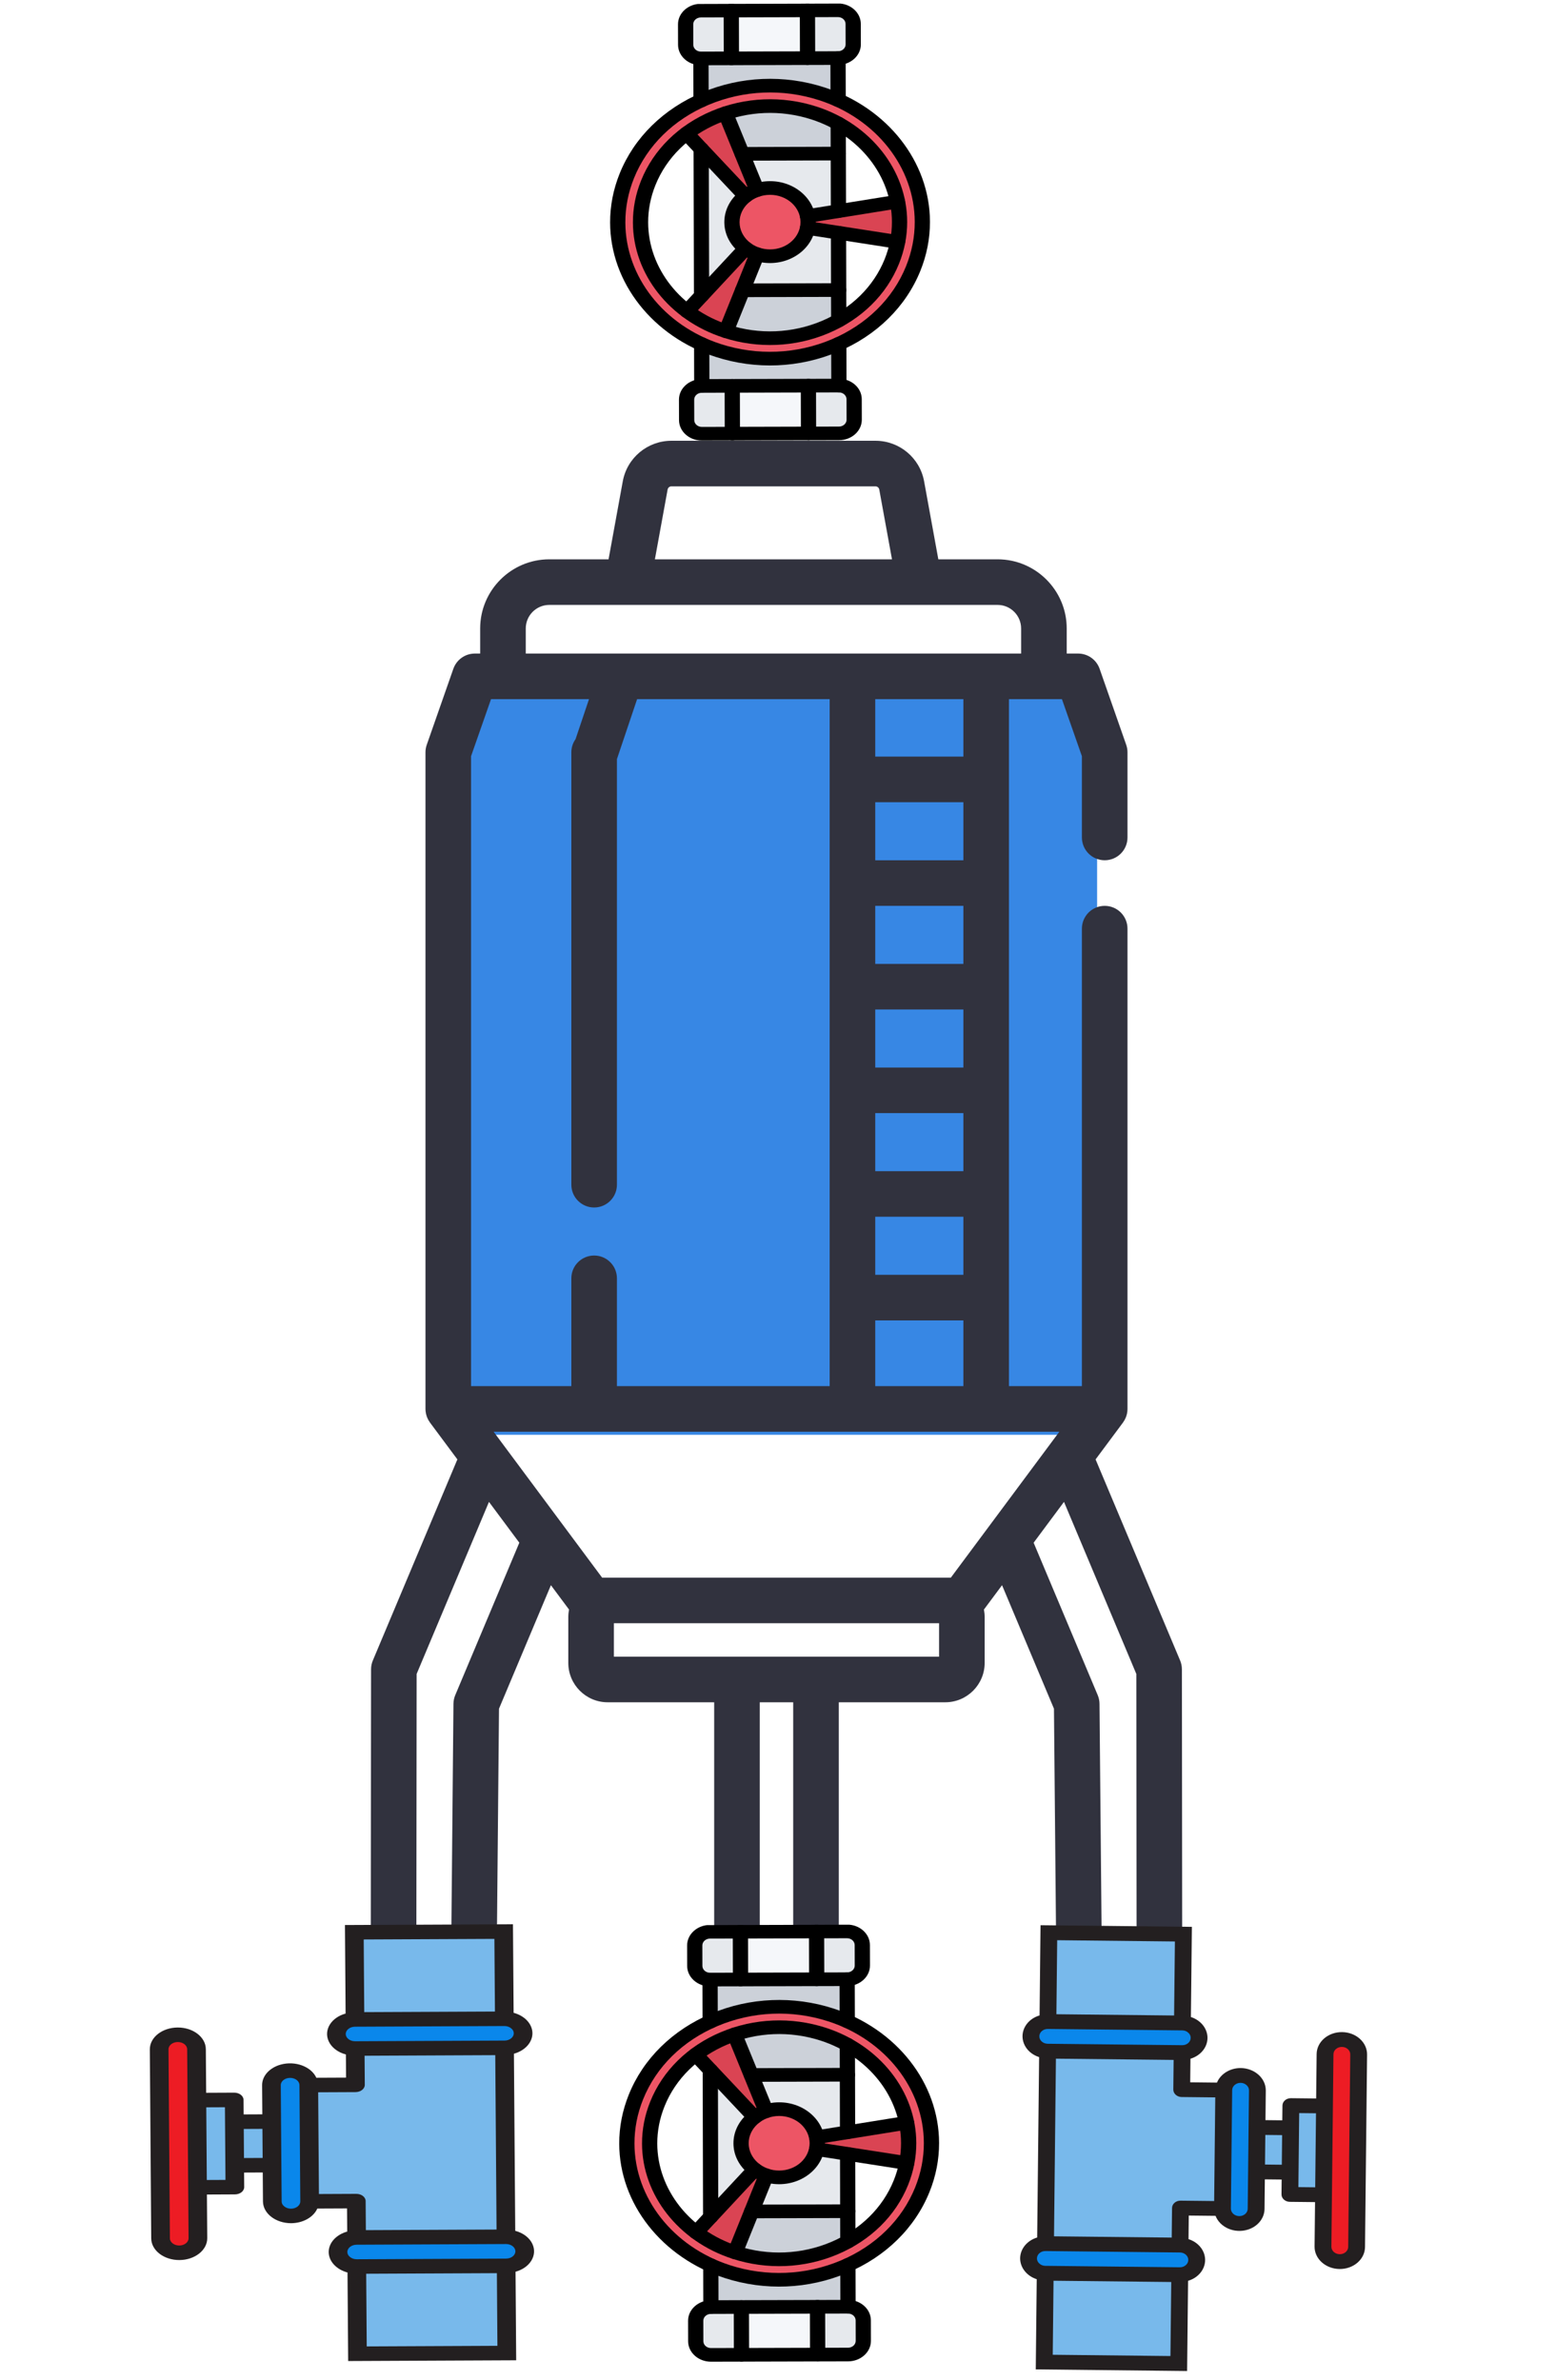 <svg width="512" height="783" viewBox="0 0 512 783" fill="none" xmlns="http://www.w3.org/2000/svg">
<g clip-path="url(#clip0)">
<rect x="153" y="226" width="208" height="246" fill="#3787E4"/>
<path d="M388.905 549.156C388.904 548.16 388.705 547.175 388.319 546.257L360.5 480.1L369.518 467.976C369.54 467.946 369.555 467.914 369.577 467.884C369.945 467.375 370.25 466.82 370.482 466.226C370.507 466.163 370.529 466.1 370.551 466.036C370.641 465.787 370.717 465.532 370.781 465.272C370.794 465.22 370.81 465.168 370.821 465.116C370.887 464.815 370.936 464.508 370.965 464.195C370.971 464.133 370.97 464.071 370.974 464.009C370.985 463.84 371 463.672 371 463.501L371 305.501C371 301.358 367.642 298.001 363.5 298.001C359.358 298.001 356 301.358 356 305.501L356 456L332 456L332 230L349.428 230L356 248.774L356 275.5C356 279.643 359.358 283 363.5 283C367.642 283 371 279.643 371 275.5L371 247.5C371 246.656 370.857 245.818 370.579 245.022L361.828 220.022C360.775 217.013 357.936 215 354.749 215L351 215L351 206.746C351 194.204 340.796 184 328.254 184L308.756 184L304.078 158.346C302.667 150.612 295.938 145 288.078 145L220.923 145C213.063 145 206.334 150.612 204.923 158.346L200.244 184L180.746 184C168.204 184 158 194.204 158 206.746L158 215L156.25 215C153.063 215 150.224 217.014 149.171 220.022L140.421 245.022C140.143 245.818 140 246.656 140 247.5L140 463.5C140 463.672 140.014 463.839 140.026 464.008C140.03 464.07 140.03 464.132 140.035 464.194C140.064 464.507 140.113 464.814 140.179 465.115C140.191 465.167 140.206 465.219 140.219 465.271C140.282 465.531 140.359 465.786 140.449 466.035C140.472 466.098 140.494 466.162 140.518 466.225C140.75 466.819 141.055 467.374 141.423 467.883C141.444 467.913 141.46 467.945 141.482 467.975L150.5 480.1L122.681 546.257C122.295 547.175 122.096 548.16 122.095 549.156L122 642.591C122 647.302 124.313 651.715 128.188 654.395C130.621 656.078 133.475 656.943 136.354 656.943C138.061 656.943 139.777 656.638 141.419 656.019L154.216 651.19C159.769 649.093 163.5 643.698 163.499 637.832L164.195 562.112L181.279 521.483L187.24 529.497C187.086 530.293 187 531.113 187 531.953L187 547.049C187 554.191 192.81 560.001 199.952 560.001L235 560.001L235 642.684C235 650.579 241.422 657.001 249.317 657.001L261.683 657.001C269.578 657.001 276 650.578 276 642.684L276 560L311.048 560C318.19 560 324 554.189 324 547.048L324 531.952C324 531.112 323.913 530.292 323.76 529.496L329.721 521.482L346.805 562.111L347.501 637.761C347.501 643.697 351.232 649.093 356.786 651.189L369.583 656.019C371.224 656.638 372.939 656.942 374.647 656.942C377.525 656.942 380.38 656.077 382.813 654.394C386.688 651.714 389.001 647.301 389.001 642.582L388.905 549.156ZM219.679 161.037C219.788 160.436 220.311 160 220.922 160L288.077 160C288.688 160 289.211 160.437 289.32 161.037L293.509 184L215.491 184L219.679 161.037ZM173 206.746C173 202.475 176.475 199 180.746 199L328.254 199C332.525 199 336 202.475 336 206.746L336 215L173 215L173 206.746ZM288 419.375L288 400.281L317 400.281L317 419.375L288 419.375ZM317 434.375L317 456L288 456L288 434.375L317 434.375ZM288 385.281L288 366.187L317 366.187L317 385.281L288 385.281ZM288 351.188L288 332.094L317 332.094L317 351.188L288 351.188ZM288 317.094L288 298L317 298L317 317.094L288 317.094ZM288 283L288 263.906L317 263.906L317 283L288 283ZM288 248.906L288 230L317 230L317 248.906L288 248.906ZM155 248.774L161.571 230L193.813 230L189.385 243.157C188.513 244.383 188 245.881 188 247.5L188 389.729C188 393.872 191.358 397.229 195.5 397.229C199.642 397.229 203 393.872 203 389.729L203 249.728L209.64 230L273 230L273 456L203 456L203 420.532C203 416.389 199.642 413.032 195.5 413.032C191.358 413.032 188 416.389 188 420.532L188 456L155 456L155 248.774ZM149.796 557.658C149.418 558.557 149.219 559.521 149.21 560.496L148.504 637.312L137.001 641.653L137.093 550.68L160.895 494.076L170.885 507.506L149.796 557.658ZM261 642L250 642L250 560L261 560L261 642ZM309 545L202 545L202 534L309 534L309 545ZM312.872 519L198.127 519L162.425 471L348.574 471L312.872 519ZM362.496 637.313L361.79 560.497C361.781 559.522 361.582 558.559 361.204 557.659L340.115 507.507L350.105 494.077L373.907 550.681L373.999 641.654L362.496 637.313Z" fill="#31323E"/>
</g>
<path d="M77.122 697.987L77.228 712.33L89.514 712.275L89.407 697.932L77.122 697.987Z" fill="#78B9EB"/>
<path d="M77.069 690.815L64.782 690.87L64.995 719.557L77.281 719.502L77.228 712.33L77.122 697.987L77.069 690.815Z" fill="#78B9EB"/>
<path d="M64.658 674.136C64.639 671.495 61.874 669.367 58.48 669.382C55.085 669.398 52.352 671.549 52.372 674.191L52.832 736.346C52.852 738.988 55.616 741.115 59.011 741.1C62.405 741.085 65.138 738.933 65.118 736.291L64.658 674.136Z" fill="#ED1C24"/>
<path d="M111.227 740.866C111.271 743.498 114.023 745.615 117.405 745.619L166.549 745.399C169.943 745.384 172.677 743.232 172.657 740.59C172.638 737.949 169.873 735.821 166.479 735.837L117.334 736.057C113.947 736.079 111.216 738.229 111.227 740.866Z" fill="#0A87EB"/>
<path d="M116.963 685.855L101.605 685.923L101.888 724.173L117.246 724.104L117.334 736.057L166.479 735.837L166.018 673.681L116.874 673.902L116.963 685.855Z" fill="#78B9EB"/>
<path d="M95.427 681.17C92.039 681.193 89.309 683.342 89.319 685.979L89.602 724.228C89.646 726.86 92.399 728.978 95.781 728.982C99.168 728.959 101.899 726.81 101.889 724.173L101.605 685.924C101.576 683.287 98.815 681.162 95.427 681.17Z" fill="#0A87EB"/>
<path d="M110.696 669.148C110.725 671.785 113.486 673.91 116.874 673.902L166.018 673.681C169.406 673.659 172.136 671.51 172.126 668.873C172.082 666.241 169.33 664.123 165.948 664.119L116.803 664.339C113.416 664.362 110.685 666.511 110.696 669.148Z" fill="#0A87EB"/>
<path d="M117.405 745.619L117.618 774.306L166.762 774.086L166.549 745.399L117.405 745.619Z" fill="#78B9EB"/>
<path d="M116.591 635.652L116.803 664.339L165.948 664.119L165.735 635.432L116.591 635.652Z" fill="#78B9EB"/>
<path d="M113.502 633.276L113.718 662.402C108.951 663.72 106.456 667.795 108.148 671.505C109.082 673.557 111.17 675.161 113.817 675.866L113.874 683.478L104.094 683.522C102.38 679.802 97.117 677.868 92.338 679.202C88.659 680.23 86.219 682.952 86.248 685.993L86.318 695.555L80.175 695.582L80.14 690.801C80.13 689.482 78.746 688.417 77.051 688.424L67.836 688.466L67.73 674.122C67.701 670.161 63.552 666.969 58.462 666.992C53.373 667.015 49.272 670.244 49.301 674.205L49.761 736.36C49.79 740.321 53.939 743.513 59.029 743.49C64.118 743.468 68.219 740.239 68.19 736.277L68.084 721.934L77.299 721.892C78.994 721.885 80.362 720.808 80.352 719.488L80.317 714.707L86.46 714.679L86.531 724.242C86.588 728.193 90.721 731.373 95.799 731.372C99.69 731.343 103.138 729.412 104.413 726.552L114.192 726.508L114.249 734.12C110.589 735.145 108.148 737.85 108.155 740.879C108.19 743.91 110.67 746.593 114.348 747.588L114.564 776.711L169.851 776.463L169.636 747.336C174.402 746.019 176.897 741.943 175.205 738.234C174.271 736.182 172.183 734.577 169.536 733.872L169.105 675.618C172.765 674.593 175.205 671.888 175.198 668.859C175.163 665.828 172.683 663.142 169.005 662.15L168.789 633.028L113.502 633.276ZM58.993 738.709C57.298 738.717 55.914 737.652 55.904 736.333L55.444 674.177C55.434 672.858 56.802 671.781 58.498 671.773C60.193 671.765 61.577 672.83 61.587 674.15L62.047 736.305C62.057 737.625 60.689 738.702 58.993 738.709ZM68.049 717.153L67.872 693.247L74.015 693.219L74.192 717.125L68.049 717.153ZM80.281 709.926L80.211 700.364L86.354 700.336L86.425 709.898L80.281 709.926V709.926ZM93.571 725.867C92.993 725.434 92.669 724.838 92.674 724.214L92.39 685.965C92.381 684.645 93.749 683.568 95.444 683.561C97.139 683.553 98.523 684.618 98.533 685.937L98.816 724.187C98.826 725.506 97.458 726.583 95.763 726.591C94.937 726.595 94.142 726.333 93.571 725.867ZM120.671 771.902L120.494 747.996L163.496 747.803L163.673 771.709L120.671 771.902ZM169.586 740.604C169.596 741.923 168.227 743.001 166.532 743.008L117.387 743.229C116.558 743.232 115.767 742.971 115.195 742.504C114.617 742.072 114.294 741.476 114.298 740.852C114.288 739.532 115.656 738.455 117.352 738.447L166.496 738.227C168.192 738.22 169.576 739.284 169.586 740.604ZM120.388 733.653L120.317 724.09C120.308 722.771 118.924 721.706 117.228 721.714L104.942 721.769L104.694 688.3L116.98 688.245C118.676 688.238 120.044 687.161 120.034 685.841L119.963 676.279L162.965 676.086L163.389 733.46L120.388 733.653ZM169.055 668.886C169.065 670.206 167.696 671.283 166.001 671.291L116.857 671.511C115.161 671.519 113.777 670.454 113.767 669.134C113.758 667.815 115.126 666.738 116.821 666.73L165.965 666.51C166.791 666.506 167.586 666.765 168.158 667.231C168.735 667.664 169.059 668.262 169.055 668.886ZM162.682 637.836L162.859 661.742L119.857 661.935L119.68 638.029L162.682 637.836Z" fill="#231F20"/>
<g clip-path="url(#clip1)">
<path d="M424.519 714.599L424.676 699.987L413.61 699.868L413.453 714.48L424.519 714.599Z" fill="#78B9EB"/>
<path d="M424.441 721.905L435.507 722.024L435.821 692.8L424.755 692.681L424.676 699.987L424.519 714.599L424.441 721.905Z" fill="#78B9EB"/>
<path d="M435.324 739.071C435.295 741.762 437.748 743.968 440.805 744.001C443.862 744.034 446.361 741.881 446.39 739.19L447.07 675.871C447.099 673.18 444.647 670.974 441.589 670.941C438.532 670.908 436.033 673.061 436.004 675.753L435.324 739.071Z" fill="#ED1C24"/>
<path d="M394.558 670.436C394.565 667.755 392.124 665.558 389.078 665.506L344.813 665.031C341.756 664.998 339.257 667.151 339.228 669.842C339.199 672.533 341.652 674.739 344.709 674.772L388.973 675.248C392.024 675.273 394.521 673.122 394.558 670.436Z" fill="#0A87EB"/>
<path d="M388.424 726.39L402.257 726.538L402.675 687.573L388.842 687.424L388.973 675.248L344.709 674.772L344.029 738.091L388.293 738.566L388.424 726.39Z" fill="#78B9EB"/>
<path d="M407.737 731.468C410.789 731.493 413.285 729.343 413.322 726.657L413.741 687.691C413.748 685.01 411.306 682.814 408.26 682.761C405.209 682.736 402.712 684.886 402.675 687.573L402.256 726.538C402.236 729.224 404.686 731.428 407.737 731.468Z" fill="#0A87EB"/>
<path d="M393.774 743.496C393.794 740.81 391.345 738.606 388.293 738.566L344.029 738.091C340.977 738.065 338.481 740.216 338.443 742.902C338.437 745.584 340.878 747.78 343.924 747.832L388.188 748.308C391.24 748.333 393.737 746.182 393.774 743.496Z" fill="#0A87EB"/>
<path d="M389.078 665.506L389.391 636.282L345.127 635.807L344.813 665.031L389.078 665.506Z" fill="#78B9EB"/>
<path d="M387.875 777.532L388.188 748.308L343.924 747.832L343.61 777.056L387.875 777.532Z" fill="#78B9EB"/>
<path d="M390.615 779.997L390.934 750.324C395.25 749.051 397.568 744.935 396.11 741.132C395.305 739.029 393.452 737.365 391.081 736.609L391.164 728.855L399.973 728.949C401.451 732.762 406.157 734.807 410.485 733.517C413.816 732.522 416.061 729.784 416.089 726.686L416.194 716.945L421.727 717.005L421.674 721.875C421.66 723.219 422.888 724.324 424.415 724.34L432.714 724.429L432.557 739.041C432.514 743.077 436.194 746.387 440.778 746.437C445.363 746.486 449.113 743.255 449.156 739.22L449.836 675.901C449.88 671.866 446.199 668.555 441.615 668.506C437.031 668.457 433.281 671.687 433.237 675.723L433.08 690.335L424.781 690.246C423.254 690.229 422.003 691.307 421.988 692.651L421.936 697.522L416.403 697.463L416.507 687.721C416.526 683.695 412.859 680.397 408.286 680.326C404.781 680.301 401.642 682.218 400.443 685.113L391.635 685.019L391.718 677.265C395.032 676.272 397.278 673.552 397.325 670.466C397.347 667.378 395.161 664.61 391.865 663.544L392.184 633.876L342.387 633.342L342.068 663.014C337.752 664.288 335.433 668.403 336.892 672.206C337.697 674.31 339.549 675.974 341.921 676.73L341.283 736.074C337.969 737.066 335.724 739.787 335.677 742.872C335.655 745.96 337.841 748.731 341.136 749.795L340.818 779.462L390.615 779.997ZM441.563 673.376C443.09 673.393 444.318 674.497 444.303 675.841L443.623 739.16C443.609 740.504 442.358 741.582 440.831 741.566C439.304 741.549 438.076 740.445 438.09 739.101L438.77 675.782C438.785 674.438 440.036 673.36 441.563 673.376ZM433.028 695.205L432.767 719.559L427.233 719.499L427.495 695.146L433.028 695.205ZM421.884 702.393L421.779 712.134L416.246 712.074L416.35 702.333L421.884 702.393V702.393ZM410.196 685.966C410.708 686.414 410.989 687.026 410.975 687.662L410.556 726.627C410.542 727.971 409.291 729.049 407.764 729.033C406.237 729.016 405.009 727.912 405.023 726.568L405.442 687.602C405.456 686.258 406.707 685.18 408.234 685.197C408.978 685.205 409.689 685.483 410.196 685.966ZM386.599 638.688L386.337 663.041L347.606 662.625L347.867 638.272L386.599 638.688ZM341.994 669.872C342.009 668.528 343.26 667.45 344.787 667.466L389.051 667.942C389.798 667.95 390.506 668.227 391.013 668.71C391.526 669.159 391.807 669.771 391.792 670.407C391.778 671.751 390.526 672.829 388.999 672.812L344.735 672.337C343.208 672.32 341.98 671.216 341.994 669.872ZM386.18 677.653L386.076 687.394C386.061 688.739 387.289 689.843 388.816 689.859L399.882 689.978L399.516 724.073L388.45 723.954C386.923 723.938 385.672 725.015 385.657 726.36L385.553 736.101L346.821 735.685L347.449 677.237L386.18 677.653ZM341.21 742.932C341.224 741.588 342.475 740.51 344.002 740.526L388.267 741.002C389.794 741.018 391.022 742.122 391.007 743.467C390.993 744.811 389.742 745.888 388.215 745.872L343.95 745.397C343.206 745.389 342.495 745.113 341.989 744.63C341.476 744.182 341.195 743.567 341.21 742.932ZM346.403 774.651L346.665 750.297L385.396 750.713L385.134 775.066L346.403 774.651Z" fill="#231F20"/>
</g>
<g clip-path="url(#clip2)">
<path d="M244.195 50.624L238.722 37.258C234.09 38.773 229.735 41.029 225.933 43.91L230.733 48.995L245.308 64.49C246.409 63.655 247.685 62.98 249.062 62.548L244.195 50.624Z" fill="#DA4453"/>
<path d="M275.962 95.435L244.335 95.516L238.906 108.971C251.698 113.115 265.277 111.397 275.988 105.421L275.988 105.399L275.962 95.435Z" fill="#CCD1D9"/>
<path d="M236.341 115.307C234.46 114.706 232.631 113.992 230.872 113.213L230.907 126.948L230.908 126.975L240.932 126.949L265.993 126.885L276.018 126.86L276.043 126.86L276.043 126.833L276.007 113.12C264.117 118.515 249.863 119.674 236.341 115.307Z" fill="#CCD1D9"/>
<path d="M238.722 37.258C247.787 34.271 258.036 34.021 267.843 37.183C270.678 38.096 273.362 39.256 275.822 40.617L275.822 40.644C286.262 46.408 293.203 55.861 295.31 66.338C296.173 70.645 296.235 75.134 295.344 79.581C294.924 81.739 294.303 83.893 293.431 86.026C290.066 94.364 283.796 101.027 275.988 105.399L275.988 105.421C265.277 111.397 251.698 113.115 238.906 108.971L238.881 108.971C234.09 107.414 229.774 105.181 226.08 102.407C212.697 92.432 207.043 75.657 213.316 60.128C215.958 53.589 220.378 48.081 225.931 43.91C229.738 41.029 234.092 38.773 238.722 37.258V37.258ZM270.411 30.867C256.867 26.482 242.582 27.663 230.67 33.081C219.705 38.09 210.755 46.665 206.246 57.857C197.529 79.47 208.469 103.168 230.875 113.211C232.631 113.992 234.462 114.706 236.343 115.305C249.865 119.672 264.12 118.513 276.01 113.116C287.002 108.129 295.974 99.509 300.507 88.317C309.25 66.677 298.26 42.934 275.779 32.914C274.046 32.159 272.265 31.473 270.411 30.867V30.867Z" fill="#ED5565"/>
<path d="M275.896 69.442L265.702 71.082C265.829 71.713 265.904 72.361 265.905 73.037C265.907 73.708 265.836 74.361 265.712 74.988L275.914 76.58L295.344 79.581C296.235 75.134 296.173 70.645 295.31 66.338L275.896 69.442Z" fill="#DA4453"/>
<path d="M240.618 3.469L230.594 3.494C227.837 3.502 225.587 5.527 225.593 7.997L225.61 14.757C225.617 17.226 227.877 19.241 230.634 19.234L240.659 19.208L240.618 3.469Z" fill="#E6E9ED"/>
<path d="M267.846 37.183C258.039 34.021 247.789 34.271 238.725 37.258L244.197 50.624L244.223 50.624L275.85 50.543L275.824 40.644L275.824 40.617C273.365 39.256 270.678 38.096 267.846 37.183V37.183Z" fill="#CCD1D9"/>
<path d="M265.702 71.082C264.661 65.833 259.511 61.83 253.346 61.846C251.842 61.85 250.389 62.098 249.062 62.55C247.685 62.983 246.409 63.657 245.308 64.493C242.582 66.565 240.835 69.665 240.844 73.101C240.853 76.555 242.615 79.651 245.38 81.686C246.482 82.534 247.737 83.184 249.116 83.627C250.446 84.048 251.9 84.296 253.403 84.292C259.569 84.276 264.698 80.265 265.712 74.988C265.836 74.361 265.907 73.708 265.905 73.037C265.904 72.361 265.829 71.713 265.702 71.082V71.082Z" fill="#ED5565"/>
<path d="M245.38 81.686C242.615 79.651 240.853 76.556 240.844 73.101C240.835 69.665 242.582 66.565 245.308 64.493L230.733 48.997L230.708 49.02L230.831 97.279L245.352 81.709L245.38 81.686Z" fill="#E6E9ED"/>
<path d="M275.914 76.578L265.712 74.986C264.698 80.263 259.569 84.274 253.403 84.29C251.9 84.294 250.446 84.048 249.116 83.625L244.335 95.514L275.962 95.433L275.914 76.578Z" fill="#E6E9ED"/>
<path d="M244.22 50.624L244.195 50.624L249.062 62.548C250.389 62.098 251.842 61.847 253.346 61.844C259.511 61.828 264.661 65.83 265.702 71.08L275.896 69.44L275.847 50.54L244.22 50.621L244.22 50.624Z" fill="#E6E9ED"/>
<path d="M240.659 19.208L230.634 19.234L230.634 19.256L230.67 33.083C242.585 27.665 256.867 26.484 270.411 30.869C272.265 31.473 274.046 32.161 275.779 32.92L275.744 19.141L275.744 19.118L265.72 19.144L240.659 19.208Z" fill="#CCD1D9"/>
<path d="M275.704 3.379L265.679 3.405L265.72 19.144L275.744 19.118C278.501 19.111 280.751 17.085 280.745 14.616L280.728 7.855C280.721 5.389 278.458 3.372 275.704 3.379Z" fill="#E6E9ED"/>
<path d="M249.116 83.627C247.737 83.184 246.482 82.534 245.38 81.686L245.352 81.709L230.831 97.279L226.083 102.386L226.083 102.409C229.777 105.183 234.09 107.416 238.884 108.973L238.909 108.973L244.337 95.518L249.116 83.627Z" fill="#DA4453"/>
<path d="M265.72 19.144L265.679 3.405L240.618 3.469L240.659 19.208L265.72 19.144Z" fill="#F5F7FA"/>
<path d="M240.934 126.95L230.91 126.975C228.153 126.982 225.903 129.004 225.909 131.477L225.927 138.211C225.933 140.68 228.194 142.695 230.95 142.687L240.975 142.662L240.934 126.95Z" fill="#E6E9ED"/>
<path d="M266.036 142.598L265.996 126.885L240.934 126.949L240.975 142.662L266.036 142.598Z" fill="#F5F7FA"/>
<path d="M276.02 126.86L265.996 126.885L266.036 142.598L276.06 142.572C278.817 142.565 281.067 140.539 281.061 138.07L281.044 131.336C281.037 128.862 278.802 126.875 276.045 126.86L276.02 126.86Z" fill="#E6E9ED"/>
<path d="M238.343 73.108C238.362 80.535 245.122 86.558 253.414 86.537C261.707 86.515 268.435 80.458 268.416 73.031C268.397 65.603 261.638 59.58 253.345 59.601C245.053 59.623 238.324 65.68 238.343 73.108ZM263.404 73.043C263.417 77.995 258.931 82.033 253.403 82.047C247.874 82.062 243.368 78.046 243.355 73.095C243.343 68.143 247.828 64.105 253.357 64.091C258.885 64.076 263.392 68.092 263.404 73.043Z" fill="black"/>
<path d="M263.219 74.997C263.221 76.067 264.078 77.01 265.294 77.198L294.924 81.795C296.288 82.009 297.586 81.189 297.821 79.967C298.066 78.75 297.146 77.583 295.782 77.373L266.155 72.776C264.791 72.562 263.493 73.382 263.258 74.604C263.231 74.736 263.218 74.866 263.219 74.997Z" fill="black"/>
<path d="M236.402 108.973C236.405 109.888 237.039 110.749 238.057 111.076C239.359 111.497 240.796 110.894 241.264 109.726L251.484 84.387C251.952 83.225 251.282 81.934 249.978 81.515C248.676 81.094 247.239 81.697 246.771 82.866L236.553 108.205C236.451 108.459 236.402 108.719 236.402 108.973V108.973Z" fill="black"/>
<path d="M223.572 102.379C223.573 103.021 223.878 103.656 224.471 104.099C225.533 104.893 227.114 104.765 227.999 103.814L247.278 83.129C248.163 82.173 248.026 80.757 246.962 79.97C245.9 79.176 244.319 79.303 243.434 80.255L224.154 100.939C223.762 101.36 223.57 101.87 223.572 102.379Z" fill="black"/>
<path d="M236.219 37.26C236.219 37.513 236.27 37.773 236.374 38.027L246.724 63.313C247.198 64.479 248.64 65.075 249.937 64.647C251.239 64.222 251.9 62.923 251.429 61.768L241.079 36.482C240.605 35.316 239.162 34.72 237.865 35.148C236.846 35.48 236.216 36.344 236.219 37.26Z" fill="black"/>
<path d="M223.422 43.918C223.423 44.428 223.618 44.937 224.012 45.358L243.397 65.943C244.287 66.89 245.868 67.012 246.926 66.21C247.987 65.413 248.119 63.998 247.227 63.049L227.842 42.464C226.952 41.517 225.37 41.395 224.312 42.197C223.722 42.64 223.42 43.276 223.422 43.918Z" fill="black"/>
<path d="M208.26 73.191C208.306 90.113 220.274 105.342 238.044 111.087C249.376 114.749 261.623 114.237 272.538 109.646C283.453 105.056 291.715 96.939 295.804 86.792C297.609 82.327 298.514 77.672 298.502 72.965C298.459 56.042 286.486 40.812 268.708 35.069C257.378 31.407 245.134 31.919 234.224 36.51C223.312 41.099 215.05 49.217 210.961 59.364C209.155 63.831 208.248 68.482 208.26 73.191V73.191ZM293.488 72.978C293.498 77.159 292.692 81.296 291.088 85.271C287.452 94.292 280.11 101.505 270.409 105.584C260.709 109.662 249.818 110.119 239.748 106.865C223.954 101.757 213.315 88.22 213.274 73.181L213.274 73.178C213.264 68.997 214.073 64.862 215.676 60.885C219.312 51.864 226.654 44.651 236.353 40.572C246.051 36.494 256.936 36.037 267.004 39.291C282.806 44.395 293.449 57.934 293.488 72.978V72.978Z" fill="black"/>
<path d="M200.756 73.21C200.807 92.943 214.766 110.707 235.492 117.41C248.705 121.679 262.991 121.082 275.718 115.729C288.448 110.377 298.085 100.909 302.857 89.07C304.961 83.864 306.017 78.438 306.003 72.945C305.953 53.211 291.988 35.447 271.253 28.748C258.037 24.477 243.754 25.074 231.031 30.424C218.309 35.777 208.672 45.245 203.9 57.084C201.801 62.292 200.742 67.718 200.756 73.21V73.21ZM300.993 72.958C301.006 77.923 300.046 82.83 298.146 87.547C293.831 98.256 285.109 106.821 273.59 111.665C262.075 116.509 249.152 117.048 237.2 113.188C218.446 107.12 205.817 91.049 205.771 73.195C205.758 68.23 206.716 63.321 208.618 58.605C212.936 47.894 221.656 39.33 233.164 34.486C244.675 29.644 257.598 29.106 269.552 32.968C288.313 39.034 300.948 55.102 300.993 72.958V72.958Z" fill="black"/>
<path d="M263.209 71.091C263.209 71.221 263.222 71.351 263.25 71.484C263.494 72.704 264.794 73.516 266.157 73.297L295.762 68.543C297.125 68.324 298.036 67.159 297.788 65.939C297.544 64.718 296.244 63.907 294.881 64.126L265.273 68.877C264.058 69.071 263.206 70.02 263.209 71.091V71.091Z" fill="black"/>
<path d="M273.496 113.113L273.531 126.839C273.535 128.08 274.657 129.081 276.043 129.077C277.429 129.074 278.547 128.068 278.544 126.826L278.509 113.1C278.505 111.859 277.383 110.859 275.997 110.862C274.611 110.866 273.493 111.872 273.496 113.113Z" fill="black"/>
<path d="M228.381 113.206L228.416 126.955C228.42 128.196 229.542 129.196 230.928 129.193C232.314 129.189 233.432 128.183 233.429 126.942L233.393 113.194C233.39 111.952 232.267 110.952 230.882 110.955C229.496 110.959 228.378 111.965 228.381 113.206Z" fill="black"/>
<path d="M273.403 76.573L273.477 105.419C273.48 106.66 274.603 107.66 275.988 107.657C277.374 107.653 278.492 106.647 278.489 105.406L278.415 76.56C278.412 75.319 277.289 74.319 275.903 74.322C274.517 74.326 273.4 75.332 273.403 76.573Z" fill="black"/>
<path d="M273.311 40.628L273.384 69.458C273.388 70.699 274.51 71.7 275.896 71.696C277.282 71.692 278.4 70.686 278.397 69.445L278.323 40.615C278.32 39.374 277.197 38.373 275.811 38.377C274.425 38.38 273.307 39.387 273.311 40.628Z" fill="black"/>
<path d="M273.248 19.129L273.283 32.929C273.287 34.17 274.409 35.171 275.795 35.167C277.181 35.164 278.299 34.157 278.296 32.916L278.26 19.116C278.257 17.875 277.134 16.875 275.748 16.878C274.363 16.882 273.245 17.888 273.248 19.129V19.129Z" fill="black"/>
<path d="M228.214 49.008L228.338 97.267C228.341 98.509 229.464 99.509 230.85 99.505C232.236 99.502 233.353 98.496 233.35 97.254L233.226 48.995C233.223 47.754 232.1 46.754 230.715 46.757C229.329 46.761 228.211 47.767 228.214 49.008Z" fill="black"/>
<path d="M228.138 19.245L228.173 33.089C228.177 34.331 229.299 35.331 230.685 35.328C232.071 35.324 233.189 34.318 233.186 33.077L233.15 19.232C233.147 17.99 232.024 16.99 230.638 16.994C229.252 16.997 228.135 18.003 228.138 19.245Z" fill="black"/>
<path d="M241.834 95.509C241.837 96.75 242.96 97.751 244.346 97.747L275.963 97.666C277.349 97.663 278.466 96.656 278.463 95.415C278.46 94.174 277.337 93.173 275.951 93.177L244.334 93.258C242.948 93.261 241.831 94.268 241.834 95.509Z" fill="black"/>
<path d="M241.719 50.617C241.722 51.858 242.845 52.858 244.231 52.855L275.848 52.774C277.234 52.77 278.351 51.764 278.348 50.523C278.345 49.282 277.222 48.281 275.836 48.285L244.219 48.366C242.833 48.369 241.716 49.375 241.719 50.617Z" fill="black"/>
<path d="M223.413 131.47L223.43 138.217C223.44 141.93 226.821 144.943 230.966 144.932L276.076 144.817C280.221 144.806 283.587 141.776 283.577 138.063L283.56 131.316C283.55 127.604 280.169 124.591 276.024 124.602L230.914 124.717C226.769 124.728 223.404 127.758 223.413 131.47ZM278.565 138.076C278.568 139.315 277.448 140.324 276.065 140.327L230.955 140.443C229.571 140.446 228.446 139.444 228.443 138.205L228.425 131.457C228.422 130.218 229.542 129.21 230.926 129.206L276.036 129.091C277.419 129.087 278.545 130.09 278.548 131.329L278.565 138.076Z" fill="black"/>
<path d="M263.499 126.878L263.54 142.604C263.543 143.845 264.666 144.846 266.052 144.842C267.438 144.839 268.555 143.832 268.552 142.591L268.512 126.865C268.509 125.624 267.386 124.624 266 124.627C264.614 124.631 263.496 125.637 263.499 126.878Z" fill="black"/>
<path d="M238.438 126.942L238.479 142.668C238.482 143.909 239.605 144.91 240.99 144.906C242.376 144.903 243.494 143.897 243.491 142.655L243.451 126.93C243.447 125.688 242.325 124.688 240.939 124.691C239.553 124.695 238.435 125.701 238.438 126.942Z" fill="black"/>
<path d="M223.097 8.003L223.114 14.75C223.124 18.463 226.505 21.475 230.65 21.465L275.76 21.349C279.905 21.339 283.27 18.309 283.261 14.596L283.244 7.849C283.234 4.136 279.853 1.124 275.708 1.134L230.598 1.25C226.453 1.26 223.087 4.29 223.097 8.003ZM278.249 14.609C278.252 15.848 277.132 16.857 275.748 16.86L230.638 16.976C229.255 16.979 228.13 15.976 228.126 14.737L228.109 7.99C228.106 6.751 229.226 5.743 230.61 5.739L275.72 5.624C277.103 5.62 278.228 6.623 278.231 7.862L278.249 14.609Z" fill="black"/>
<path d="M263.183 3.411L263.224 19.137C263.227 20.378 264.35 21.378 265.735 21.375C267.121 21.371 268.239 20.365 268.236 19.124L268.195 3.398C268.192 2.157 267.07 1.156 265.684 1.16C264.298 1.164 263.18 2.17 263.183 3.411Z" fill="black"/>
<path d="M238.122 3.475L238.162 19.201C238.166 20.442 239.288 21.443 240.674 21.439C242.06 21.436 243.178 20.429 243.175 19.188L243.134 3.462C243.131 2.221 242.008 1.221 240.622 1.224C239.237 1.228 238.119 2.234 238.122 3.475Z" fill="black"/>
</g>
<g clip-path="url(#clip3)">
<path d="M247.195 682.624L241.722 669.258C237.09 670.773 232.735 673.029 228.933 675.91L233.733 680.995L248.308 696.49C249.409 695.655 250.685 694.98 252.062 694.548L247.195 682.624Z" fill="#DA4453"/>
<path d="M278.962 727.435L247.335 727.516L241.906 740.971C254.698 745.115 268.277 743.397 278.988 737.421L278.988 737.399L278.962 727.435Z" fill="#CCD1D9"/>
<path d="M239.341 747.307C237.46 746.706 235.631 745.992 233.872 745.213L233.907 758.948L233.908 758.975L243.932 758.949L268.993 758.885L279.018 758.86L279.043 758.86L279.043 758.833L279.007 745.12C267.117 750.515 252.863 751.674 239.341 747.307Z" fill="#CCD1D9"/>
<path d="M241.722 669.258C250.787 666.271 261.036 666.021 270.843 669.183C273.678 670.096 276.362 671.256 278.822 672.617L278.822 672.644C289.262 678.408 296.203 687.861 298.31 698.338C299.173 702.645 299.235 707.134 298.344 711.581C297.924 713.739 297.303 715.893 296.431 718.026C293.066 726.364 286.796 733.026 278.988 737.399L278.988 737.421C268.277 743.397 254.698 745.115 241.906 740.971L241.881 740.971C237.09 739.414 232.774 737.18 229.08 734.407C215.697 724.432 210.043 707.657 216.316 692.128C218.958 685.589 223.378 680.081 228.931 675.91C232.738 673.029 237.092 670.773 241.722 669.258V669.258ZM273.411 662.867C259.867 658.482 245.582 659.663 233.67 665.081C222.705 670.09 213.755 678.665 209.246 689.857C200.529 711.47 211.469 735.168 233.875 745.211C235.631 745.992 237.462 746.706 239.343 747.305C252.865 751.672 267.12 750.513 279.01 745.116C290.002 740.129 298.974 731.509 303.506 720.317C312.25 698.677 301.26 674.934 278.779 664.914C277.046 664.159 275.265 663.473 273.411 662.867V662.867Z" fill="#ED5565"/>
<path d="M278.896 701.442L268.702 703.082C268.829 703.713 268.904 704.361 268.905 705.037C268.907 705.708 268.836 706.361 268.712 706.988L278.914 708.58L298.344 711.581C299.235 707.134 299.173 702.645 298.31 698.338L278.896 701.442Z" fill="#DA4453"/>
<path d="M243.618 635.469L233.594 635.494C230.837 635.502 228.587 637.527 228.593 639.997L228.61 646.757C228.617 649.226 230.877 651.241 233.634 651.234L243.659 651.208L243.618 635.469Z" fill="#E6E9ED"/>
<path d="M270.846 669.183C261.039 666.021 250.789 666.271 241.725 669.258L247.197 682.624L247.223 682.624L278.85 682.543L278.824 672.644L278.824 672.617C276.365 671.256 273.678 670.096 270.846 669.183V669.183Z" fill="#CCD1D9"/>
<path d="M268.702 703.082C267.661 697.833 262.511 693.83 256.346 693.846C254.842 693.85 253.389 694.098 252.062 694.55C250.685 694.983 249.409 695.657 248.308 696.493C245.582 698.565 243.835 701.665 243.844 705.101C243.853 708.556 245.615 711.651 248.38 713.686C249.482 714.534 250.737 715.184 252.116 715.627C253.446 716.048 254.9 716.296 256.403 716.292C262.569 716.276 267.698 712.265 268.712 706.988C268.836 706.361 268.907 705.708 268.905 705.037C268.904 704.361 268.829 703.713 268.702 703.082V703.082Z" fill="#ED5565"/>
<path d="M248.38 713.686C245.615 711.651 243.853 708.556 243.844 705.101C243.835 701.665 245.582 698.565 248.308 696.493L233.733 680.997L233.708 681.02L233.831 729.279L248.352 713.709L248.38 713.686Z" fill="#E6E9ED"/>
<path d="M278.914 708.578L268.712 706.986C267.698 712.263 262.569 716.274 256.403 716.29C254.9 716.294 253.446 716.048 252.116 715.625L247.335 727.514L278.962 727.433L278.914 708.578Z" fill="#E6E9ED"/>
<path d="M247.22 682.624L247.195 682.624L252.062 694.548C253.389 694.098 254.842 693.848 256.346 693.844C262.511 693.828 267.661 697.83 268.702 703.08L278.896 701.44L278.847 682.54L247.22 682.621L247.22 682.624Z" fill="#E6E9ED"/>
<path d="M243.659 651.208L233.634 651.234L233.634 651.256L233.67 665.083C245.585 659.665 259.867 658.484 273.411 662.869C275.265 663.473 277.046 664.162 278.779 664.92L278.744 651.141L278.744 651.118L268.72 651.144L243.659 651.208Z" fill="#CCD1D9"/>
<path d="M278.704 635.379L268.679 635.405L268.72 651.144L278.744 651.118C281.501 651.111 283.751 649.085 283.745 646.616L283.728 639.855C283.721 637.388 281.458 635.372 278.704 635.379Z" fill="#E6E9ED"/>
<path d="M252.116 715.627C250.737 715.184 249.482 714.534 248.38 713.686L248.352 713.709L233.831 729.279L229.083 734.386L229.083 734.409C232.777 737.183 237.09 739.416 241.884 740.973L241.909 740.973L247.337 727.518L252.116 715.627Z" fill="#DA4453"/>
<path d="M268.72 651.144L268.679 635.405L243.618 635.469L243.659 651.208L268.72 651.144Z" fill="#F5F7FA"/>
<path d="M243.934 758.95L233.91 758.975C231.153 758.982 228.903 761.004 228.909 763.477L228.927 770.211C228.933 772.68 231.194 774.695 233.95 774.687L243.975 774.662L243.934 758.95Z" fill="#E6E9ED"/>
<path d="M269.036 774.598L268.996 758.885L243.934 758.949L243.975 774.662L269.036 774.598Z" fill="#F5F7FA"/>
<path d="M279.02 758.86L268.996 758.885L269.036 774.598L279.06 774.572C281.817 774.565 284.067 772.539 284.061 770.07L284.044 763.336C284.037 760.862 281.802 758.875 279.045 758.86L279.02 758.86Z" fill="#E6E9ED"/>
<path d="M241.343 705.107C241.362 712.535 248.122 718.558 256.414 718.537C264.707 718.515 271.435 712.458 271.416 705.03C271.397 697.603 264.638 691.58 256.345 691.601C248.053 691.623 241.324 697.68 241.343 705.107ZM266.404 705.043C266.417 709.995 261.931 714.033 256.403 714.047C250.874 714.062 246.368 710.046 246.355 705.095C246.343 700.143 250.828 696.105 256.357 696.091C261.885 696.076 266.392 700.092 266.404 705.043Z" fill="black"/>
<path d="M266.219 706.997C266.221 708.067 267.078 709.01 268.294 709.198L297.924 713.795C299.288 714.009 300.586 713.189 300.821 711.967C301.066 710.75 300.146 709.583 298.782 709.373L269.155 704.776C267.791 704.562 266.493 705.382 266.258 706.604C266.231 706.736 266.218 706.866 266.219 706.997Z" fill="black"/>
<path d="M239.402 740.973C239.405 741.888 240.039 742.749 241.057 743.076C242.359 743.497 243.796 742.894 244.264 741.726L254.484 716.387C254.952 715.225 254.282 713.934 252.978 713.515C251.676 713.094 250.239 713.697 249.771 714.866L239.553 740.205C239.451 740.458 239.402 740.719 239.402 740.973V740.973Z" fill="black"/>
<path d="M226.572 734.379C226.573 735.021 226.878 735.656 227.471 736.099C228.533 736.893 230.114 736.765 230.999 735.814L250.278 715.129C251.163 714.173 251.026 712.757 249.962 711.97C248.9 711.176 247.319 711.303 246.434 712.255L227.154 732.939C226.762 733.36 226.57 733.87 226.572 734.379Z" fill="black"/>
<path d="M239.219 669.259C239.219 669.513 239.27 669.773 239.374 670.027L249.724 695.313C250.198 696.479 251.64 697.075 252.937 696.647C254.239 696.222 254.9 694.923 254.429 693.768L244.079 668.482C243.605 667.316 242.162 666.72 240.865 667.148C239.846 667.48 239.216 668.344 239.219 669.259Z" fill="black"/>
<path d="M226.422 675.918C226.423 676.428 226.618 676.937 227.012 677.358L246.397 697.943C247.287 698.89 248.868 699.012 249.926 698.21C250.987 697.413 251.119 695.998 250.227 695.049L230.842 674.464C229.952 673.517 228.37 673.395 227.312 674.197C226.722 674.64 226.42 675.276 226.422 675.918Z" fill="black"/>
<path d="M211.26 705.191C211.306 722.113 223.274 737.342 241.044 743.087C252.376 746.749 264.623 746.237 275.538 741.645C286.453 737.056 294.715 728.939 298.804 718.792C300.609 714.327 301.514 709.672 301.502 704.965C301.459 688.042 289.486 672.812 271.708 667.069C260.378 663.407 248.134 663.919 237.224 668.51C226.312 673.099 218.05 681.217 213.961 691.364C212.155 695.831 211.248 700.482 211.26 705.191V705.191ZM296.488 704.977C296.498 709.159 295.692 713.296 294.088 717.271C290.452 726.292 283.11 733.505 273.409 737.584C263.709 741.662 252.818 742.119 242.748 738.865C226.954 733.757 216.315 720.22 216.274 705.181L216.274 705.178C216.264 700.997 217.073 696.862 218.676 692.885C222.312 683.864 229.654 676.651 239.353 672.572C249.051 668.494 259.936 668.037 270.004 671.291C285.806 676.395 296.449 689.934 296.488 704.977V704.977Z" fill="black"/>
<path d="M203.756 705.21C203.807 724.943 217.766 742.707 238.492 749.41C251.705 753.679 265.991 753.082 278.718 747.729C291.448 742.377 301.085 732.909 305.857 721.07C307.961 715.864 309.017 710.438 309.003 704.945C308.953 685.211 294.988 667.447 274.253 660.748C261.037 656.477 246.754 657.074 234.031 662.424C221.309 667.777 211.672 677.245 206.9 689.084C204.801 694.292 203.742 699.718 203.756 705.21V705.21ZM303.993 704.958C304.006 709.923 303.046 714.83 301.146 719.547C296.831 730.256 288.109 738.821 276.59 743.665C265.075 748.509 252.152 749.048 240.2 745.188C221.446 739.12 208.817 723.049 208.771 705.195C208.758 700.23 209.716 695.321 211.618 690.605C215.936 679.894 224.656 671.33 236.164 666.486C247.675 661.644 260.598 661.106 272.552 664.968C291.313 671.034 303.948 687.102 303.993 704.958V704.958Z" fill="black"/>
<path d="M266.209 703.091C266.209 703.221 266.222 703.351 266.25 703.484C266.494 704.704 267.794 705.516 269.157 705.297L298.762 700.543C300.125 700.324 301.036 699.159 300.788 697.939C300.544 696.718 299.244 695.907 297.881 696.126L268.273 700.877C267.058 701.071 266.206 702.02 266.209 703.091V703.091Z" fill="black"/>
<path d="M276.496 745.113L276.531 758.839C276.535 760.08 277.657 761.081 279.043 761.077C280.429 761.074 281.547 760.068 281.544 758.826L281.509 745.1C281.505 743.859 280.383 742.859 278.997 742.862C277.611 742.866 276.493 743.872 276.496 745.113Z" fill="black"/>
<path d="M231.381 745.206L231.416 758.955C231.42 760.196 232.542 761.196 233.928 761.193C235.314 761.189 236.432 760.183 236.429 758.942L236.393 745.194C236.39 743.952 235.267 742.952 233.882 742.955C232.496 742.959 231.378 743.965 231.381 745.206Z" fill="black"/>
<path d="M276.403 708.573L276.477 737.419C276.48 738.66 277.603 739.66 278.988 739.657C280.374 739.653 281.492 738.647 281.489 737.406L281.415 708.56C281.412 707.319 280.289 706.319 278.903 706.322C277.517 706.326 276.4 707.332 276.403 708.573Z" fill="black"/>
<path d="M276.311 672.628L276.384 701.458C276.388 702.699 277.51 703.699 278.896 703.696C280.282 703.692 281.4 702.686 281.397 701.445L281.323 672.615C281.32 671.374 280.197 670.373 278.811 670.377C277.425 670.38 276.307 671.387 276.311 672.628Z" fill="black"/>
<path d="M276.248 651.129L276.283 664.929C276.287 666.17 277.409 667.171 278.795 667.167C280.181 667.164 281.299 666.157 281.296 664.916L281.26 651.116C281.257 649.875 280.134 648.874 278.748 648.878C277.363 648.882 276.245 649.888 276.248 651.129V651.129Z" fill="black"/>
<path d="M231.214 681.008L231.338 729.267C231.341 730.509 232.464 731.509 233.85 731.506C235.236 731.502 236.353 730.496 236.35 729.255L236.226 680.995C236.223 679.754 235.1 678.754 233.715 678.757C232.329 678.761 231.211 679.767 231.214 681.008Z" fill="black"/>
<path d="M231.138 651.245L231.173 665.089C231.177 666.331 232.299 667.331 233.685 667.328C235.071 667.324 236.189 666.318 236.186 665.077L236.15 651.232C236.147 649.99 235.024 648.99 233.638 648.994C232.252 648.997 231.135 650.003 231.138 651.245Z" fill="black"/>
<path d="M244.834 727.509C244.837 728.75 245.96 729.751 247.346 729.747L278.963 729.666C280.349 729.663 281.466 728.656 281.463 727.415C281.46 726.174 280.337 725.173 278.951 725.177L247.334 725.258C245.948 725.261 244.831 726.268 244.834 727.509Z" fill="black"/>
<path d="M244.719 682.617C244.722 683.858 245.845 684.858 247.231 684.855L278.848 684.774C280.234 684.77 281.351 683.764 281.348 682.523C281.345 681.282 280.222 680.281 278.836 680.285L247.219 680.366C245.833 680.369 244.716 681.375 244.719 682.617Z" fill="black"/>
<path d="M226.413 763.47L226.43 770.217C226.44 773.93 229.821 776.943 233.966 776.932L279.076 776.817C283.221 776.806 286.587 773.776 286.577 770.063L286.56 763.316C286.55 759.604 283.169 756.591 279.024 756.602L233.914 756.717C229.769 756.728 226.404 759.758 226.413 763.47ZM281.565 770.076C281.568 771.315 280.448 772.324 279.065 772.327L233.955 772.443C232.571 772.446 231.446 771.444 231.443 770.205L231.425 763.457C231.422 762.218 232.542 761.21 233.926 761.206L279.036 761.091C280.419 761.087 281.545 762.09 281.548 763.329L281.565 770.076Z" fill="black"/>
<path d="M266.499 758.878L266.54 774.604C266.543 775.845 267.666 776.846 269.052 776.842C270.438 776.839 271.555 775.832 271.552 774.591L271.512 758.865C271.509 757.624 270.386 756.624 269 756.627C267.614 756.631 266.496 757.637 266.499 758.878Z" fill="black"/>
<path d="M241.438 758.942L241.479 774.668C241.482 775.909 242.605 776.91 243.99 776.906C245.376 776.903 246.494 775.897 246.491 774.655L246.451 758.93C246.447 757.688 245.325 756.688 243.939 756.691C242.553 756.695 241.435 757.701 241.438 758.942Z" fill="black"/>
<path d="M226.097 640.003L226.114 646.75C226.124 650.463 229.505 653.475 233.65 653.465L278.76 653.349C282.905 653.339 286.27 650.309 286.261 646.596L286.244 639.849C286.234 636.136 282.853 633.124 278.708 633.134L233.598 633.25C229.453 633.26 226.087 636.29 226.097 640.003ZM281.249 646.609C281.252 647.848 280.132 648.857 278.748 648.86L233.638 648.976C232.255 648.979 231.13 647.976 231.126 646.737L231.109 639.99C231.106 638.751 232.226 637.743 233.61 637.739L278.72 637.624C280.103 637.62 281.228 638.623 281.231 639.862L281.249 646.609Z" fill="black"/>
<path d="M266.183 635.411L266.224 651.137C266.227 652.378 267.35 653.378 268.735 653.375C270.121 653.371 271.239 652.365 271.236 651.124L271.195 635.398C271.192 634.157 270.07 633.156 268.684 633.16C267.298 633.164 266.18 634.17 266.183 635.411Z" fill="black"/>
<path d="M241.122 635.475L241.162 651.201C241.166 652.442 242.288 653.443 243.674 653.439C245.06 653.436 246.178 652.429 246.175 651.188L246.134 635.462C246.131 634.221 245.008 633.221 243.622 633.224C242.237 633.228 241.119 634.234 241.122 635.475Z" fill="black"/>
</g>
<defs>
<clipPath id="clip0">
<rect y="130" width="512.001" height="512.001" fill="white"/>
</clipPath>
<clipPath id="clip1">
<rect x="476.56" y="634.782" width="146.129" height="166.001" transform="rotate(90.615 476.56 634.782)" fill="white"/>
</clipPath>
<clipPath id="clip2">
<rect width="143.656" height="160.392" transform="matrix(-0.003 -1 -1 0.003 333.759 144.655)" fill="white"/>
</clipPath>
<clipPath id="clip3">
<rect width="143.656" height="160.392" transform="matrix(-0.003 -1 -1 0.003 336.759 776.655)" fill="white"/>
</clipPath>
</defs>
</svg>
